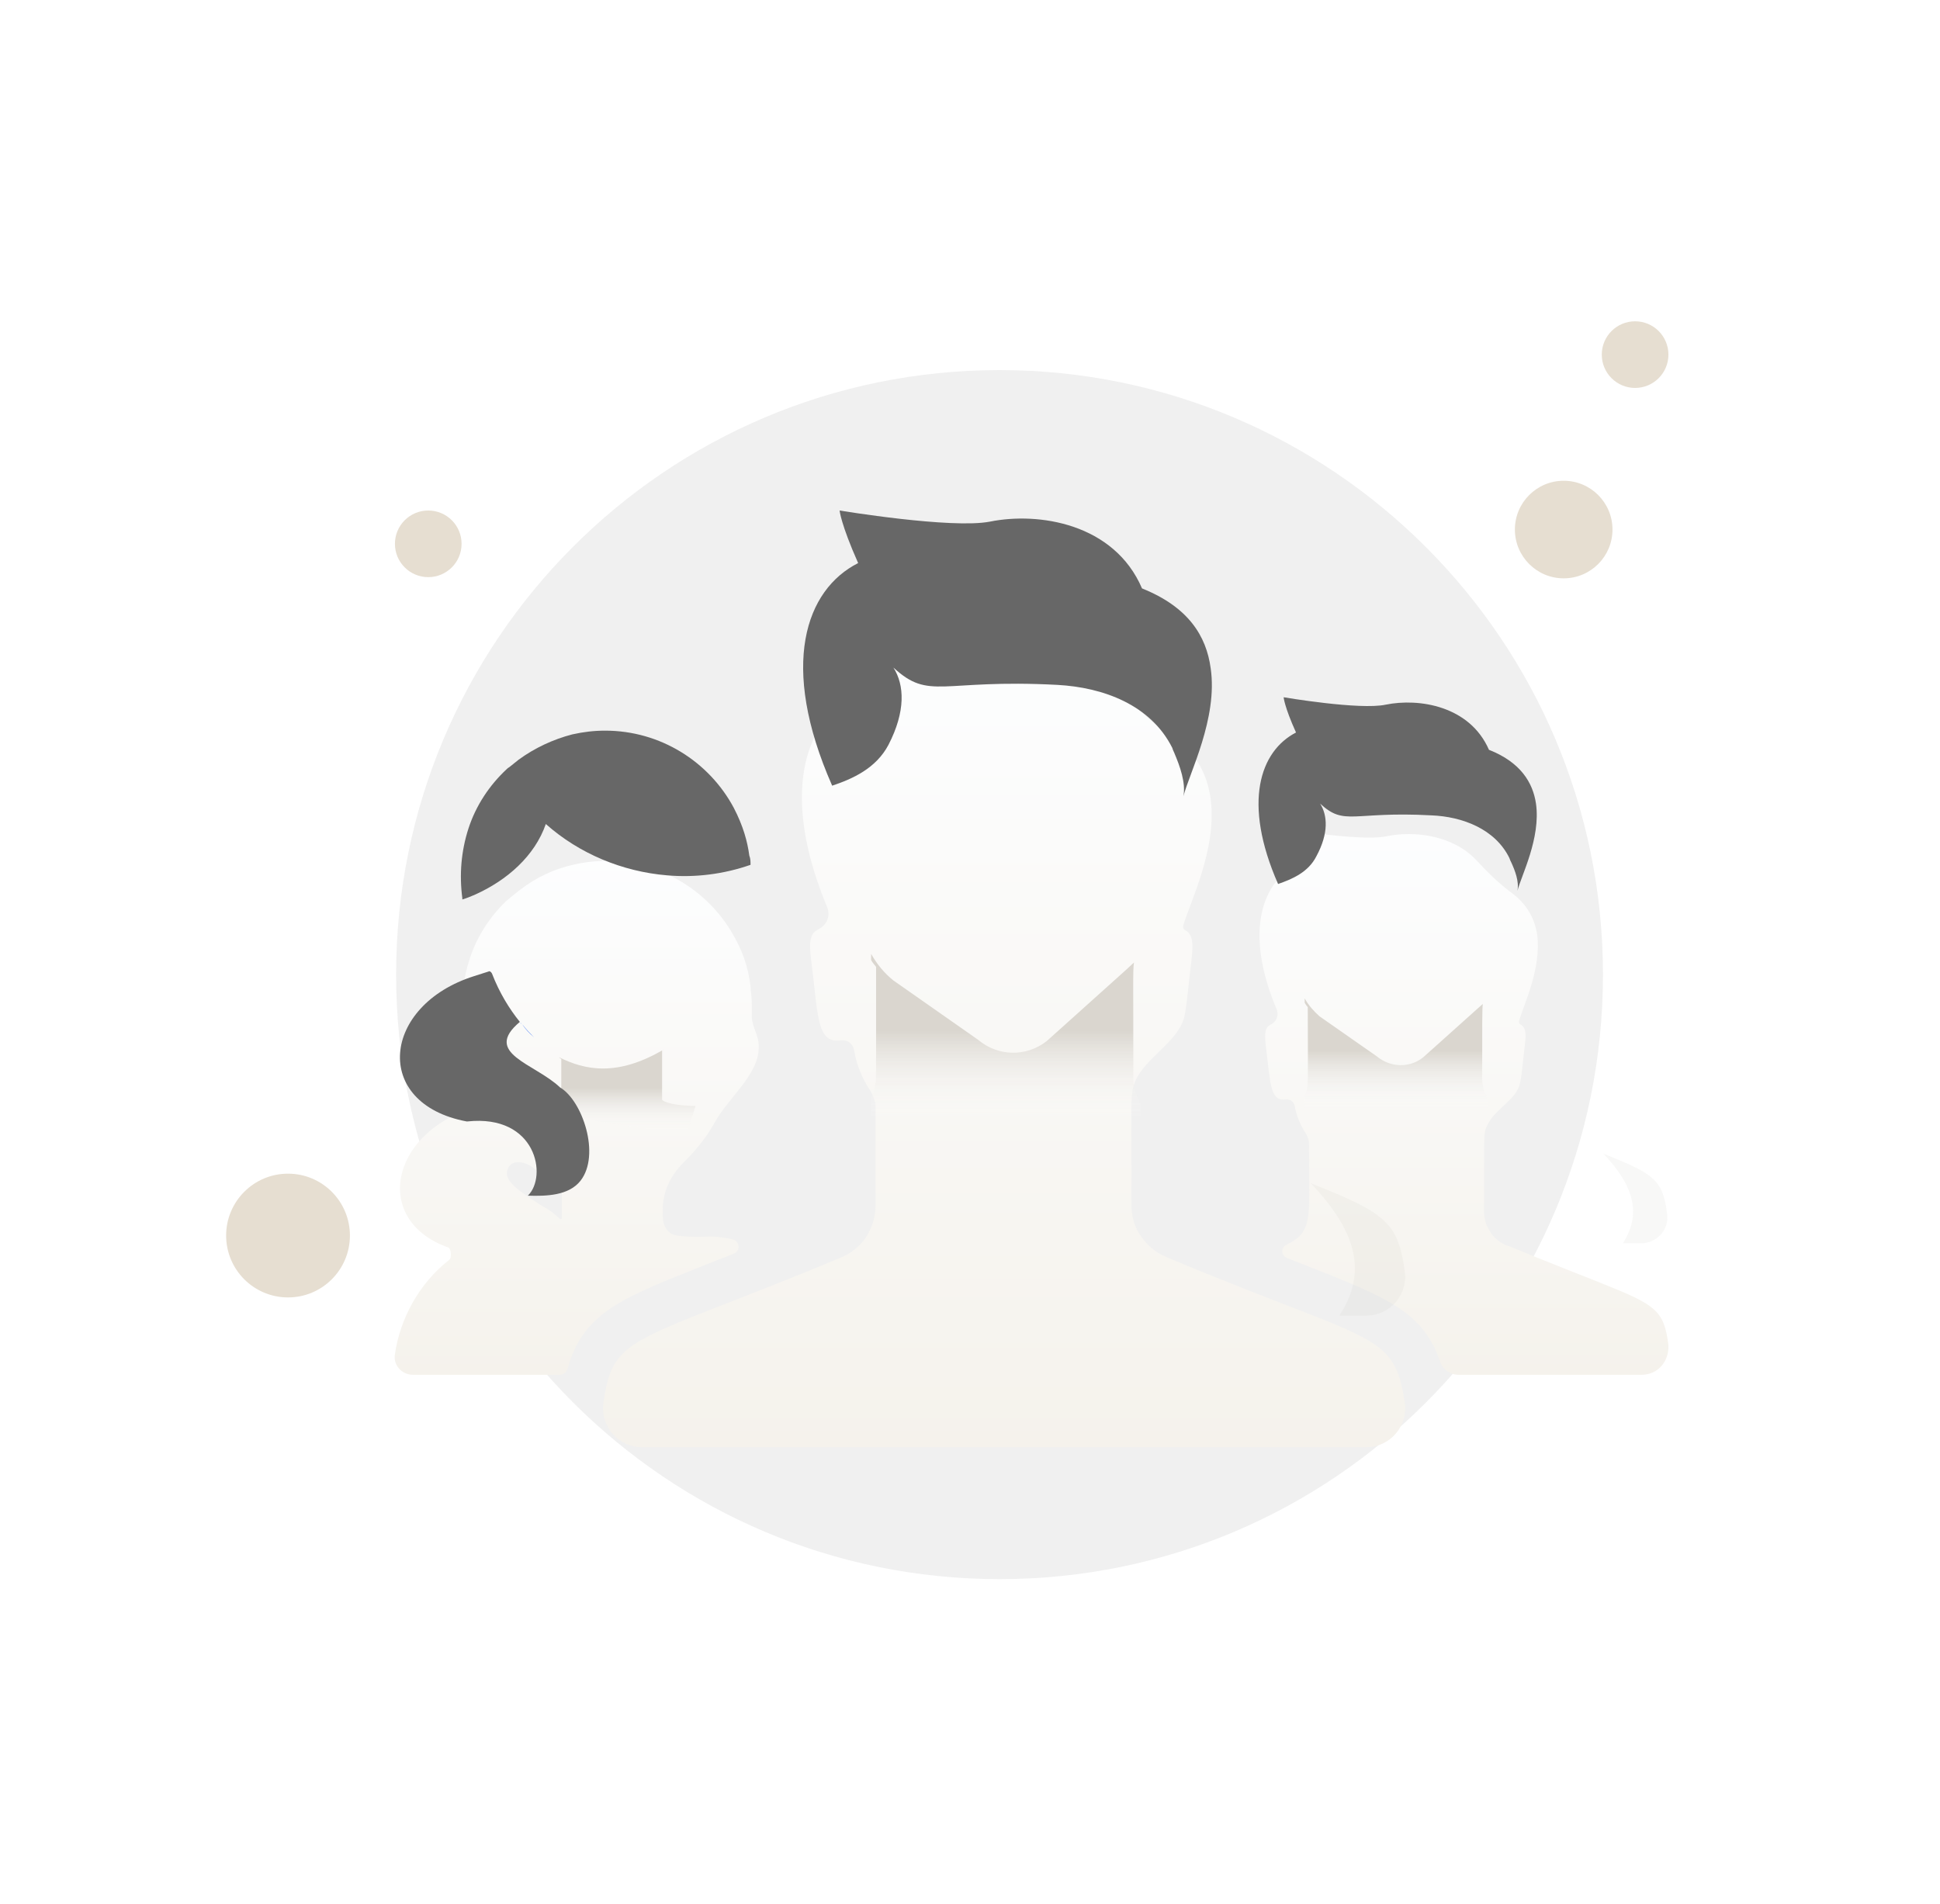 <svg width="163" height="160" viewBox="0 0 163 160" fill="none" xmlns="http://www.w3.org/2000/svg">
<path d="M83.982 132.7C111.982 132.7 134.682 110 134.682 81.9C134.682 53.8 111.882 31.1 83.982 31.1C55.982 31.1 33.282 53.8 33.282 81.9C33.282 110 55.982 132.7 83.982 132.7Z" fill="#F0F0F0"/>
<path d="M131.382 48.6C133.647 48.6 135.482 46.764 135.482 44.5C135.482 42.236 133.647 40.4 131.382 40.4C129.118 40.4 127.282 42.236 127.282 44.5C127.282 46.764 129.118 48.6 131.382 48.6Z" fill="#E6DED1"/>
<path d="M137.382 32.6C138.928 32.6 140.182 31.346 140.182 29.8C140.182 28.254 138.928 27 137.382 27C135.836 27 134.582 28.254 134.582 29.8C134.582 31.346 135.836 32.6 137.382 32.6Z" fill="#E6DED1"/>
<path d="M35.982 48.5C37.529 48.5 38.782 47.246 38.782 45.7C38.782 44.154 37.529 42.9 35.982 42.9C34.436 42.9 33.182 44.154 33.182 45.7C33.182 47.246 34.436 48.5 35.982 48.5Z" fill="#E6DED1"/>
<path d="M24.2 109.028C27.072 109.028 29.4 106.7 29.4 103.828C29.4 100.956 27.072 98.628 24.2 98.628C21.328 98.628 19 100.956 19 103.828C19 106.7 21.328 109.028 24.2 109.028Z" fill="#E6DED1"/>
<g filter="url(#filter0_d_3841_34863)">
<path d="M137.941 104.529H122.56C121.832 104.529 121.209 104.061 121.001 103.438C119.494 98.969 116.168 97.878 108.114 94.708C107.646 94.5 107.594 93.877 108.062 93.617C110.348 92.499 110.002 91.531 109.985 85.079C109.984 84.792 109.853 84.52 109.725 84.263V84.263C109.269 83.58 108.933 82.777 108.787 81.959C108.749 81.745 108.62 81.555 108.425 81.457V81.457C108.291 81.39 108.137 81.377 107.988 81.394C106.668 81.541 106.741 79.887 106.347 76.833C106.217 75.707 106.34 75.339 106.715 75.127C106.874 75.037 107.03 74.937 107.141 74.793V74.793C107.356 74.513 107.398 74.137 107.262 73.811C104.879 68.144 105.719 64.288 107.889 62.367C108.454 61.866 108.403 60.247 108.174 59.528V59.528C107.896 58.653 108.827 58.79 109.737 58.917C111.795 59.205 115.086 59.579 116.532 59.269C118.826 58.802 122.092 59.168 124.088 61.333C124.987 62.307 125.961 63.256 127.027 64.044C128.366 65.036 128.97 66.296 129.159 67.583C129.51 70.389 128.024 73.437 127.638 74.769C127.613 74.857 127.626 74.955 127.676 75.031V75.031C127.691 75.054 127.717 75.072 127.741 75.085C128.129 75.297 128.271 75.672 128.12 76.781C127.962 78.109 127.883 79.223 127.716 80.02C127.442 81.337 125.775 82.126 125.106 83.292V83.292C124.934 83.591 124.775 83.911 124.745 84.255C124.743 84.275 124.742 84.294 124.742 84.315C124.69 84.783 124.69 85.666 124.69 90.759C124.69 91.382 124.846 91.954 125.158 92.422C125.466 92.986 125.976 93.398 126.589 93.659C126.605 93.665 126.622 93.669 126.639 93.669V93.669C126.656 93.669 126.673 93.672 126.689 93.679C130.314 95.18 132.905 96.165 134.823 96.942C139.084 98.657 139.811 99.125 140.175 101.983C140.279 103.386 139.292 104.529 137.941 104.529Z" fill="url(#paint0_linear_3841_34863)"/>
</g>
<path d="M127.495 74.857C127.651 74.078 127.287 73.142 126.975 72.467C126.923 72.363 126.871 72.259 126.819 72.103C125.624 69.661 122.87 68.622 120.272 68.518C113.621 68.154 112.997 69.453 110.919 67.531C111.542 68.518 111.646 70.025 110.607 71.947C109.931 73.298 108.58 73.87 107.385 74.286C104.371 67.427 105.878 63.114 108.892 61.555C107.905 59.372 107.853 58.593 107.853 58.593C107.853 58.593 114.244 59.684 116.427 59.216C119.233 58.645 123.494 59.32 125.104 63.01C127.755 64.049 128.794 65.764 129.054 67.531C129.469 70.44 127.807 73.61 127.495 74.857Z" fill="#676767"/>
<path opacity="0.1" d="M136.329 104.528C137.939 102.034 137.316 99.696 134.718 96.942C138.979 98.656 139.706 99.124 140.07 101.982C140.278 103.281 139.239 104.476 137.888 104.476H136.329V104.528Z" fill="#B7B4AF"/>
<path d="M125.053 92.473V93.668H109.62V92.109C109.983 91.278 109.879 91.33 109.879 84.626C109.776 84.522 109.672 84.367 109.62 84.263V83.899C109.931 84.471 110.399 84.99 110.867 85.406L115.699 88.784C116.843 89.719 118.453 89.771 119.597 88.835L124.117 84.782C124.273 84.626 124.429 84.522 124.585 84.367C124.533 84.834 124.533 85.718 124.533 90.81C124.585 91.382 124.741 91.953 125.053 92.473Z" fill="url(#paint1_linear_3841_34863)"/>
<g filter="url(#filter1_d_3841_34863)">
<path d="M58.435 92.941C57.776 92.927 57.273 92.884 56.889 92.829C56.049 92.707 55.681 91.975 55.681 91.125V90.624C55.681 89.129 56.376 87.74 57.437 86.688C58.475 85.659 59.383 84.544 60.063 83.309C61.032 81.551 62.906 80.01 63.565 78.114C63.721 77.667 63.783 77.179 63.736 76.676C63.684 75.949 63.216 75.273 63.164 74.494C63.164 74.13 63.164 73.766 63.164 73.402C63.164 73.32 63.164 73.242 63.162 73.167C63.155 72.838 63.106 72.509 63.076 72.181C63.067 72.086 63.06 71.991 63.06 71.895C62.904 70.648 62.593 69.349 61.761 67.842C59.683 63.945 55.578 61.347 50.953 61.347C50.017 61.347 49.082 61.451 48.199 61.659C46.536 62.022 45.029 62.75 43.678 63.789C43.418 63.997 43.158 64.205 42.898 64.413V64.413C42.776 64.535 42.626 64.628 42.501 64.748C41.136 66.07 40.065 67.719 39.469 69.557C38.845 71.48 38.689 73.454 38.949 75.429C38.949 75.481 38.949 75.533 38.949 75.585V75.585C38.949 75.689 38.954 75.793 38.978 75.894C39.01 76.03 39.036 76.079 38.986 76.173C38.912 76.312 38.811 76.417 38.726 76.55V76.55C38.66 76.652 38.607 76.781 38.554 76.89C38.283 77.444 38.099 78.165 38.43 79.014C39.02 80.687 40.169 80.543 41.259 81.36C41.361 81.437 41.363 81.613 41.236 81.613V81.613V81.613C41.201 81.613 41.167 81.618 41.134 81.628L39.885 82.028C32.635 84.3 31.364 91.605 37.659 93.829C37.903 93.915 37.965 94.713 37.754 94.863V94.863C35.208 96.838 33.597 99.852 33.181 102.814C33.025 103.697 33.753 104.528 34.688 104.528H47.056C47.315 104.528 47.575 104.321 47.679 104.061C48.822 99.904 51.42 98.449 56.825 96.266L59.942 95.019C60.462 94.811 61.034 94.603 61.657 94.344C62.229 94.136 62.177 93.304 61.553 93.148C61.082 93.031 60.611 92.972 60.139 92.928C59.836 92.9 59.53 92.907 59.226 92.924C58.913 92.941 58.65 92.941 58.435 92.941ZM42.587 87.64C42.587 87.525 42.605 87.407 42.641 87.287C42.921 86.361 44.202 86.582 44.925 87.225V87.225C45.289 87.536 45.653 87.848 46.068 88.16C46.328 88.316 46.588 88.524 46.848 88.732C46.862 88.746 46.877 88.761 46.892 88.775C46.953 88.831 47.038 88.867 47.107 88.913V88.913C47.177 88.96 47.211 89.038 47.211 89.121V91.37C47.211 91.432 47.135 91.45 47.075 91.436V91.436C47.06 91.432 47.049 91.428 47.036 91.418C46.785 91.216 46.583 91.014 46.38 90.862C46.016 90.602 45.653 90.394 45.289 90.186V90.186C45.041 90.021 44.799 89.845 44.55 89.681C43.511 88.993 42.633 88.337 42.587 87.64Z" fill="url(#paint2_linear_3841_34863)"/>
</g>
<path d="M58.435 92.941C58.02 94.448 57.552 95.383 57.552 95.383L44.145 93.252L44.925 89.927C45.029 90.031 45.185 90.083 45.289 90.135C45.652 90.342 46.068 90.602 46.38 90.862C46.588 91.018 46.848 91.174 47.056 91.434C47.107 91.486 47.159 91.538 47.159 91.538V88.991C47.056 88.939 47.004 88.887 46.952 88.835C49.134 89.927 51.836 90.498 55.733 88.212C55.681 88.212 55.681 88.264 55.629 88.264V92.421C55.629 92.421 55.941 92.889 58.435 92.941Z" fill="url(#paint3_linear_3841_34863)"/>
<path d="M63.06 72.675C60.826 73.454 58.435 73.766 56.045 73.558C52.304 73.247 48.666 71.74 45.86 69.245C44.925 71.948 42.587 73.974 39.937 75.169C39.573 75.325 39.209 75.481 38.845 75.585C38.845 75.533 38.845 75.481 38.845 75.481C38.586 73.506 38.741 71.532 39.365 69.609C39.989 67.686 41.132 65.972 42.587 64.621C42.639 64.569 42.691 64.517 42.795 64.465C43.054 64.257 43.314 64.049 43.574 63.841C44.925 62.854 46.484 62.126 48.095 61.711C49.03 61.503 49.913 61.399 50.849 61.399C55.474 61.399 59.579 63.997 61.657 67.894C62.437 69.401 62.8 70.7 62.956 71.895C63.06 72.155 63.06 72.415 63.06 72.675Z" fill="#676767"/>
<path d="M43.886 86.081C44.197 86.497 44.561 86.861 44.873 87.173C44.509 86.861 44.146 86.497 43.886 86.081Z" fill="#3973F4"/>
<path d="M48.77 99.228C47.783 100.475 45.912 100.527 44.353 100.475C46.016 98.865 45.081 93.616 39.261 94.24H39.209C31.207 92.733 32.09 84.471 39.833 82.028L41.132 81.613C41.236 81.665 41.288 81.717 41.34 81.82C41.963 83.431 42.794 84.782 43.678 85.874C40.508 88.524 44.925 89.355 47.056 91.382C48.926 92.473 50.485 97.046 48.77 99.228Z" fill="#676767"/>
<path d="M43.834 86.081C43.782 86.029 43.73 85.978 43.73 85.925C43.73 85.925 43.782 86.029 43.834 86.081Z" fill="#3973F4"/>
<g filter="url(#filter2_d_3841_34863)">
<path d="M118.037 106.919C118.297 108.841 116.79 110.608 114.815 110.608H53.914C51.94 110.608 50.433 108.841 50.693 106.919C51.264 102.917 52.148 102.086 58.072 99.696L59.526 99.124C62.281 98.033 65.866 96.682 70.699 94.655C71.79 94.188 72.673 93.356 73.141 92.265C73.401 91.693 73.557 91.018 73.557 90.342V81.957C73.557 81.497 73.347 81.088 73.141 80.677V80.677C72.456 79.673 71.972 78.508 71.759 77.253C71.704 76.929 71.504 76.643 71.206 76.504V76.504C71.012 76.413 70.792 76.399 70.58 76.426C68.587 76.686 68.745 74.207 68.152 69.661C67.935 68.011 68.117 67.45 68.698 67.128C68.94 66.993 69.176 66.84 69.34 66.617V66.617C69.634 66.218 69.689 65.69 69.498 65.232C65.994 56.818 67.207 51.124 70.401 48.339C71.22 47.624 71.193 45.282 70.873 44.244V44.244C70.473 42.947 71.849 43.11 73.193 43.294C76.225 43.708 81.044 44.247 83.17 43.835C86.775 43.105 92.105 43.778 94.933 47.649C95.715 48.72 96.674 49.676 97.811 50.359C100.35 51.883 101.422 53.929 101.721 56.151C102.277 60.294 99.982 64.832 99.425 66.751C99.396 66.852 99.401 66.973 99.451 67.066V67.066C99.472 67.108 99.508 67.125 99.549 67.148C100.124 67.464 100.311 68.005 100.11 69.661C99.873 71.537 99.761 73.118 99.544 74.281C99.16 76.34 96.632 77.631 95.593 79.449V79.449C95.383 79.816 95.216 80.208 95.159 80.627C95.149 80.706 95.138 80.788 95.121 80.885C95.017 81.561 95.069 82.912 95.069 90.342C95.069 91.226 95.329 92.109 95.797 92.785C96.305 93.547 97.013 94.211 97.871 94.58C97.908 94.596 97.943 94.592 97.979 94.61V94.61C98.015 94.628 98.051 94.663 98.088 94.679C103.411 96.9 107.239 98.349 110.035 99.436C116.426 101.93 117.414 102.71 118.037 106.919Z" fill="url(#paint4_linear_3841_34863)"/>
</g>
<path d="M99.434 66.907C99.642 65.764 99.123 64.361 98.707 63.373C98.655 63.218 98.551 63.062 98.499 62.854C96.68 59.216 92.679 57.761 88.834 57.553C79.013 57.034 78.129 58.905 75.064 56.099C75.999 57.553 76.103 59.788 74.648 62.594C73.609 64.569 71.634 65.452 69.919 66.024C65.45 55.891 67.685 49.551 72.102 47.317C70.647 44.043 70.543 42.9 70.543 42.9C70.543 42.9 79.948 44.459 83.17 43.835C87.275 43.004 93.615 43.991 95.953 49.447C99.85 51.006 101.357 53.448 101.721 56.151C102.344 60.36 99.902 65.036 99.434 66.907Z" fill="#676767"/>
<path opacity="0.1" d="M112.529 110.556C114.919 106.919 113.984 103.489 110.139 99.436C116.426 101.93 117.465 102.71 118.037 106.867C118.297 108.789 116.79 110.556 114.815 110.556H112.529Z" fill="#B7B4AF"/>
<path d="M95.849 92.785V94.551H73.193V92.265C73.453 91.693 73.609 91.018 73.609 90.342V81.249C73.453 81.041 73.297 80.885 73.193 80.677V80.158C73.66 80.989 74.284 81.769 75.064 82.392L82.183 87.38C83.845 88.784 86.236 88.835 87.95 87.484L94.602 81.509C94.81 81.301 95.069 81.093 95.277 80.885C95.173 81.561 95.225 82.912 95.225 90.342C95.173 91.226 95.433 92.057 95.849 92.785Z" fill="url(#paint5_linear_3841_34863)"/>
<defs>
<filter id="filter0_d_3841_34863" x="83.825" y="47.823" width="78.358" height="89.706" filterUnits="userSpaceOnUse" color-interpolation-filters="sRGB">
<feFlood flood-opacity="0" result="BackgroundImageFix"/>
<feColorMatrix in="SourceAlpha" type="matrix" values="0 0 0 0 0 0 0 0 0 0 0 0 0 0 0 0 0 0 127 0" result="hardAlpha"/>
<feOffset dy="11"/>
<feGaussianBlur stdDeviation="11"/>
<feColorMatrix type="matrix" values="0 0 0 0 0.576 0 0 0 0 0.502 0 0 0 0 0.396 0 0 0 0.37 0"/>
<feBlend mode="normal" in2="BackgroundImageFix" result="effect1_dropShadow_3841_34863"/>
<feBlend mode="normal" in="SourceGraphic" in2="effect1_dropShadow_3841_34863" result="shape"/>
</filter>
<filter id="filter1_d_3841_34863" x="11.16" y="50.347" width="74.591" height="87.181" filterUnits="userSpaceOnUse" color-interpolation-filters="sRGB">
<feFlood flood-opacity="0" result="BackgroundImageFix"/>
<feColorMatrix in="SourceAlpha" type="matrix" values="0 0 0 0 0 0 0 0 0 0 0 0 0 0 0 0 0 0 127 0" result="hardAlpha"/>
<feOffset dy="11"/>
<feGaussianBlur stdDeviation="11"/>
<feColorMatrix type="matrix" values="0 0 0 0 0.576 0 0 0 0 0.502 0 0 0 0 0.396 0 0 0 0.37 0"/>
<feBlend mode="normal" in2="BackgroundImageFix" result="effect1_dropShadow_3841_34863"/>
<feBlend mode="normal" in="SourceGraphic" in2="effect1_dropShadow_3841_34863" result="shape"/>
</filter>
<filter id="filter2_d_3841_34863" x="28.664" y="32.17" width="111.403" height="111.438" filterUnits="userSpaceOnUse" color-interpolation-filters="sRGB">
<feFlood flood-opacity="0" result="BackgroundImageFix"/>
<feColorMatrix in="SourceAlpha" type="matrix" values="0 0 0 0 0 0 0 0 0 0 0 0 0 0 0 0 0 0 127 0" result="hardAlpha"/>
<feOffset dy="11"/>
<feGaussianBlur stdDeviation="11"/>
<feColorMatrix type="matrix" values="0 0 0 0 0.576 0 0 0 0 0.502 0 0 0 0 0.396 0 0 0 0.37 0"/>
<feBlend mode="normal" in2="BackgroundImageFix" result="effect1_dropShadow_3841_34863"/>
<feBlend mode="normal" in="SourceGraphic" in2="effect1_dropShadow_3841_34863" result="shape"/>
</filter>
<linearGradient id="paint0_linear_3841_34863" x1="122.992" y1="57.584" x2="122.992" y2="105.024" gradientUnits="userSpaceOnUse">
<stop stop-color="#FDFEFF"/>
<stop offset="0.996" stop-color="#F5F2EC"/>
</linearGradient>
<linearGradient id="paint1_linear_3841_34863" x1="117.306" y1="93.364" x2="117.306" y2="88.247" gradientUnits="userSpaceOnUse">
<stop stop-color="white" stop-opacity="0"/>
<stop offset="0.991" stop-color="#DAD6CF"/>
</linearGradient>
<linearGradient id="paint2_linear_3841_34863" x1="48.446" y1="60.348" x2="48.446" y2="104.994" gradientUnits="userSpaceOnUse">
<stop stop-color="#FDFEFF"/>
<stop offset="0.996" stop-color="#F5F2EC"/>
</linearGradient>
<linearGradient id="paint3_linear_3841_34863" x1="51.263" y1="95.159" x2="51.263" y2="91.403" gradientUnits="userSpaceOnUse">
<stop stop-color="white" stop-opacity="0"/>
<stop offset="0.991" stop-color="#DAD6CF"/>
</linearGradient>
<linearGradient id="paint4_linear_3841_34863" x1="84.343" y1="41.334" x2="84.343" y2="111.338" gradientUnits="userSpaceOnUse">
<stop stop-color="#FDFEFF"/>
<stop offset="0.996" stop-color="#F5F2EC"/>
</linearGradient>
<linearGradient id="paint5_linear_3841_34863" x1="84.477" y1="94.103" x2="84.477" y2="86.564" gradientUnits="userSpaceOnUse">
<stop stop-color="white" stop-opacity="0"/>
<stop offset="0.991" stop-color="#DAD6CF"/>
</linearGradient>
</defs>
</svg>
